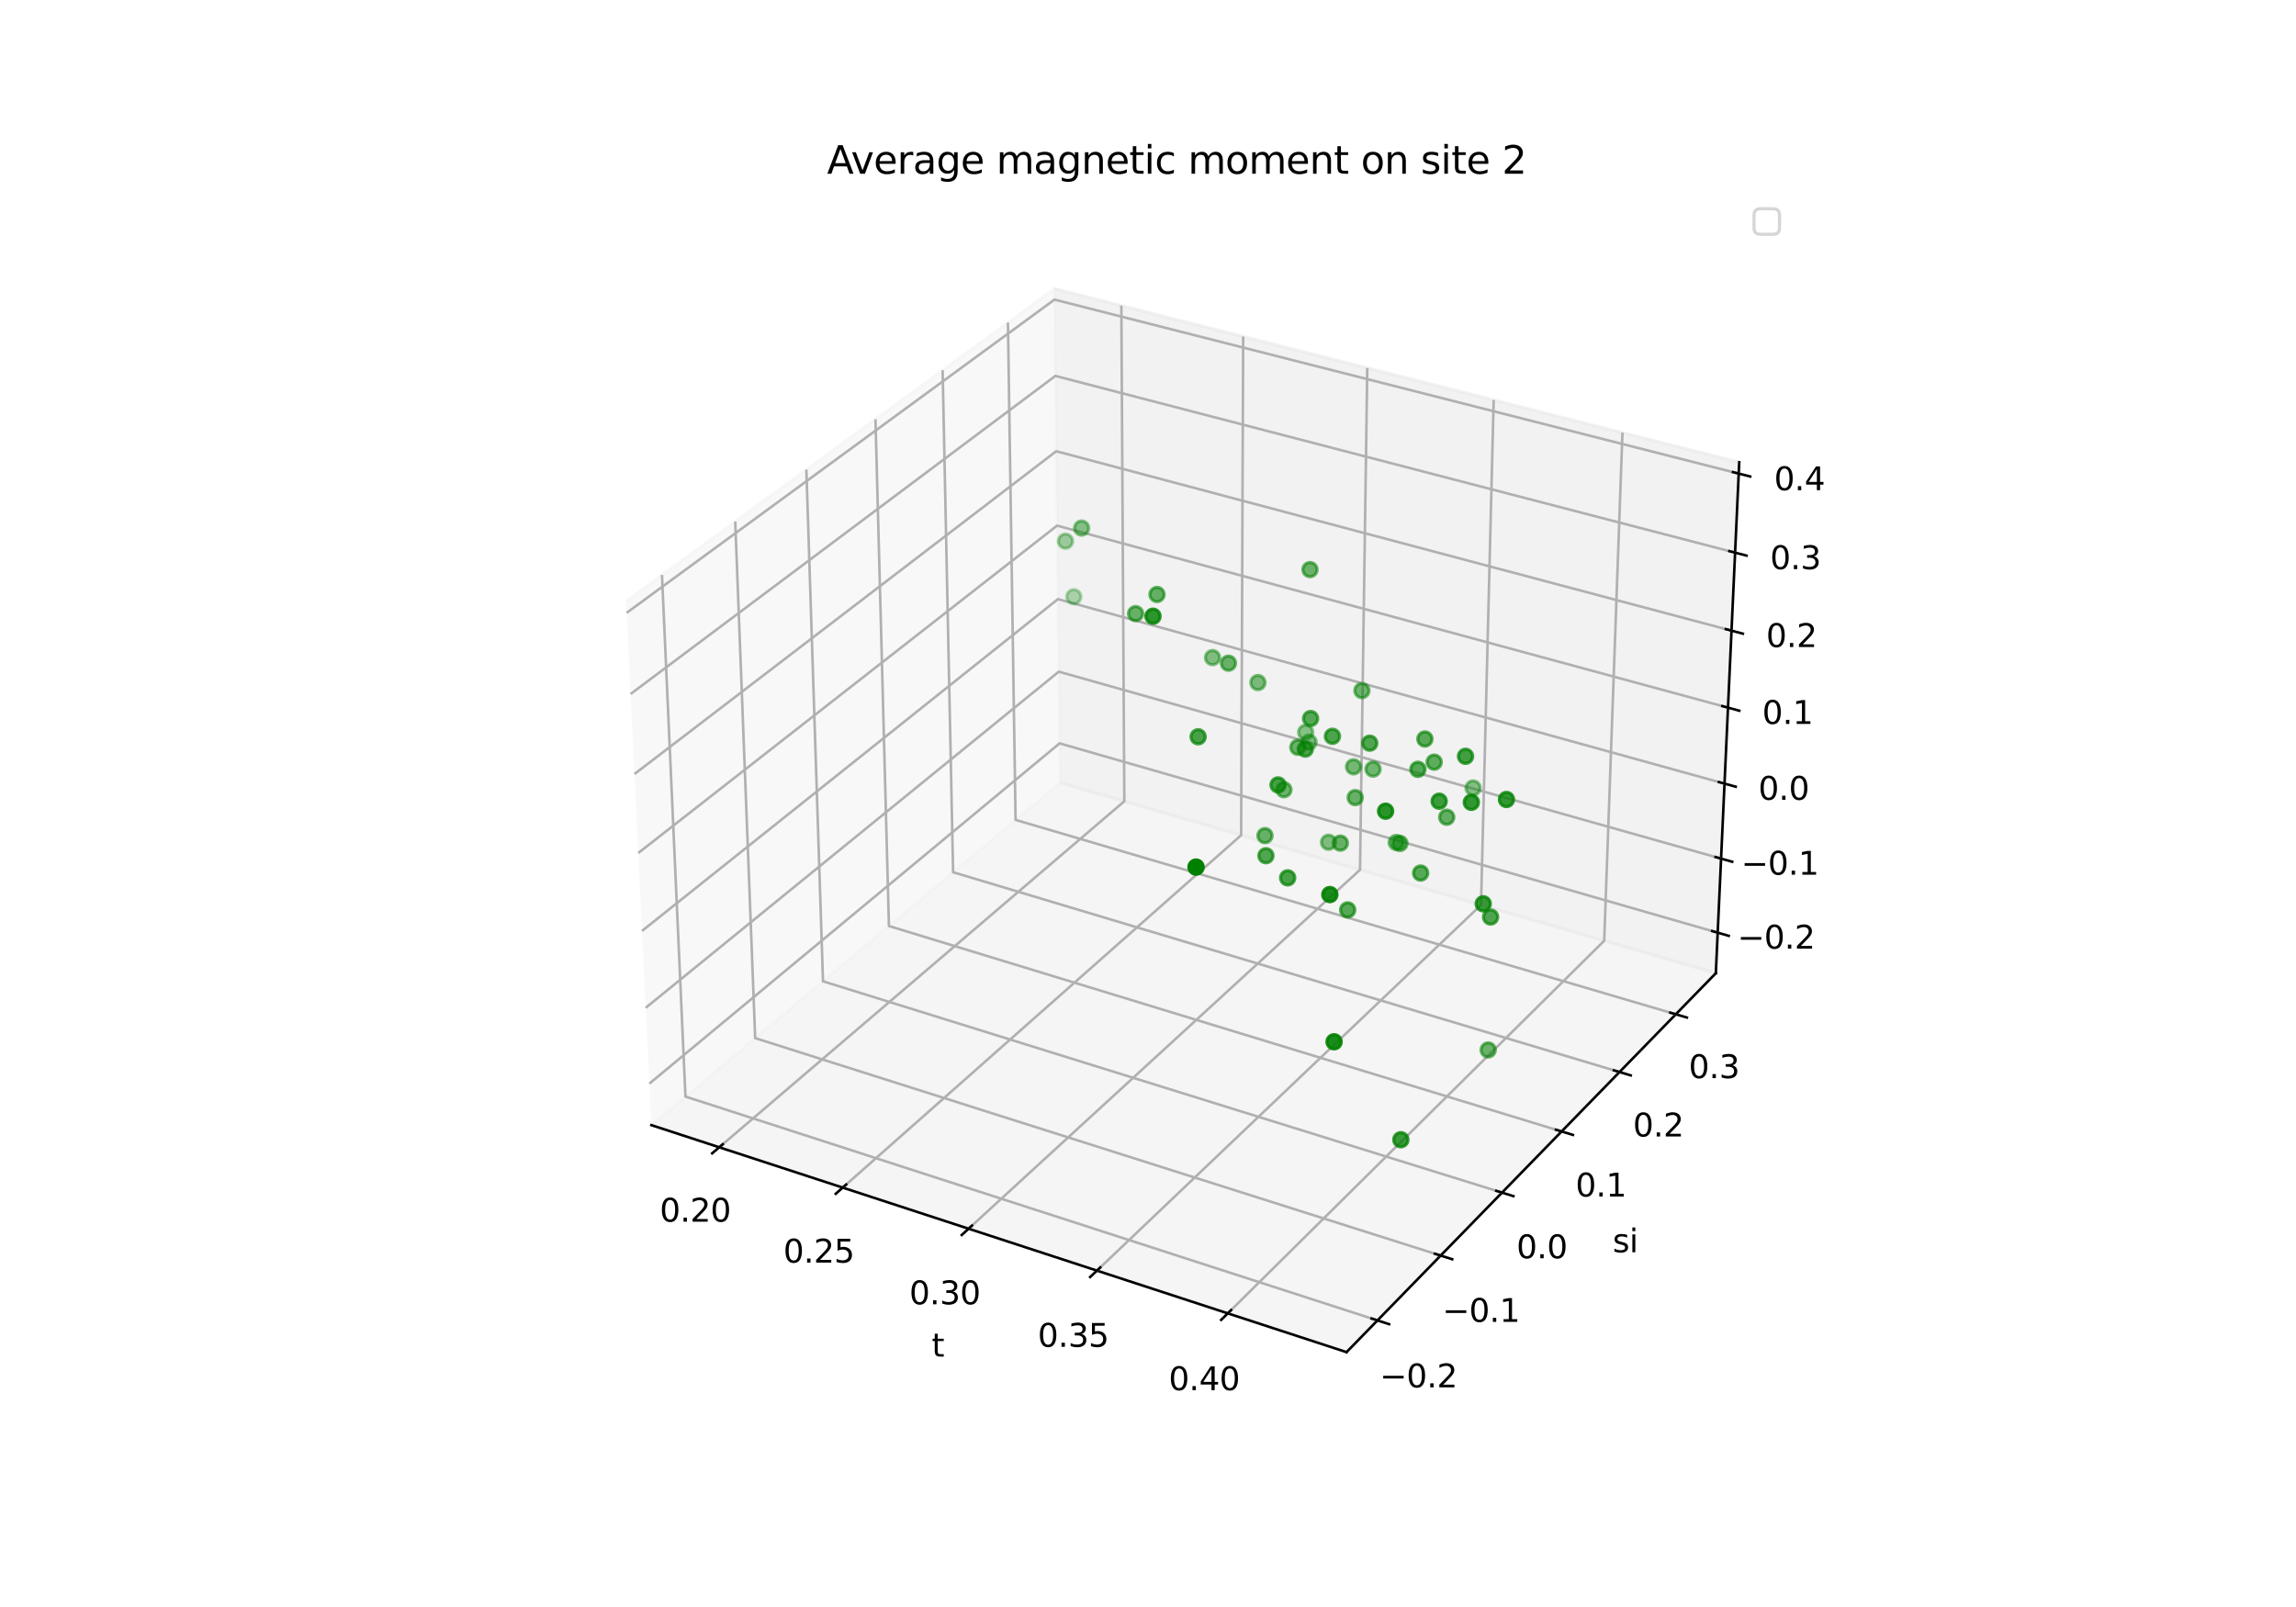 <?xml version="1.0" encoding="utf-8" standalone="no"?>
<!DOCTYPE svg PUBLIC "-//W3C//DTD SVG 1.1//EN"
  "http://www.w3.org/Graphics/SVG/1.1/DTD/svg11.dtd">
<svg xmlns:xlink="http://www.w3.org/1999/xlink" width="720pt" height="504pt" viewBox="0 0 720 504" xmlns="http://www.w3.org/2000/svg" version="1.1">
 <defs>
  <style type="text/css">*{stroke-linejoin: round; stroke-linecap: butt}</style>
 </defs>
 <g id="figure_1">
  <g id="patch_1">
   <path d="M 0 504 
L 720 504 
L 720 0 
L 0 0 
z
" style="fill: #ffffff"/>
  </g>
  <g id="patch_2">
   <path d="M 174.96 448.56 
L 563.04 448.56 
L 563.04 60.48 
L 174.96 60.48 
z
" style="fill: #ffffff"/>
  </g>
  <g id="pane3d_1">
   <g id="patch_3">
    <path d="M 204.263 352.872 
L 332.419 245.448 
L 330.638 90.525 
L 196.348 188.523 
" style="fill: #f2f2f2; opacity: 0.5; stroke: #f2f2f2; stroke-linejoin: miter"/>
   </g>
  </g>
  <g id="pane3d_2">
   <g id="patch_4">
    <path d="M 332.419 245.448 
L 538.065 305.222 
L 545.404 144.961 
L 330.638 90.525 
" style="fill: #e6e6e6; opacity: 0.5; stroke: #e6e6e6; stroke-linejoin: miter"/>
   </g>
  </g>
  <g id="pane3d_3">
   <g id="patch_5">
    <path d="M 204.263 352.872 
L 422.257 424.069 
L 538.065 305.222 
L 332.419 245.448 
" style="fill: #ececec; opacity: 0.5; stroke: #ececec; stroke-linejoin: miter"/>
   </g>
  </g>
  <g id="axis3d_1">
   <g id="line2d_1">
    <path d="M 204.263 352.872 
L 422.257 424.069 
" style="fill: none; stroke: #000000; stroke-width: 0.8; stroke-linecap: square"/>
   </g>
   <g id="text_1">
    <!-- t -->
    <g transform="translate(292.177 425.472) scale(0.1 -0.1)">
     <defs>
      <path id="DejaVuSans-74" d="M 1172 4494 
L 1172 3500 
L 2356 3500 
L 2356 3053 
L 1172 3053 
L 1172 1153 
Q 1172 725 1289 603 
Q 1406 481 1766 481 
L 2356 481 
L 2356 0 
L 1766 0 
Q 1100 0 847 248 
Q 594 497 594 1153 
L 594 3053 
L 172 3053 
L 172 3500 
L 594 3500 
L 594 4494 
L 1172 4494 
z
" transform="scale(0.016)"/>
     </defs>
     <use xlink:href="#DejaVuSans-74"/>
    </g>
   </g>
   <g id="Line3DCollection_1">
    <path d="M 225.539 359.821 
L 352.57 251.305 
L 351.642 95.849 
" style="fill: none; stroke: #b0b0b0; stroke-width: 0.8"/>
    <path d="M 264.263 372.468 
L 389.202 261.953 
L 389.848 105.533 
" style="fill: none; stroke: #b0b0b0; stroke-width: 0.8"/>
    <path d="M 303.736 385.36 
L 426.483 272.789 
L 428.761 115.396 
" style="fill: none; stroke: #b0b0b0; stroke-width: 0.8"/>
    <path d="M 343.979 398.503 
L 464.43 283.819 
L 468.398 125.443 
" style="fill: none; stroke: #b0b0b0; stroke-width: 0.8"/>
    <path d="M 385.014 411.905 
L 503.06 295.047 
L 508.783 135.679 
" style="fill: none; stroke: #b0b0b0; stroke-width: 0.8"/>
   </g>
   <g id="xtick_1">
    <g id="line2d_2">
     <path d="M 226.645 358.876 
L 223.321 361.715 
" style="fill: none; stroke: #000000; stroke-width: 0.8; stroke-linecap: square"/>
    </g>
    <g id="text_2">
     <!-- 0.20 -->
     <g transform="translate(206.891 383.15) scale(0.1 -0.1)">
      <defs>
       <path id="DejaVuSans-30" d="M 2034 4250 
Q 1547 4250 1301 3770 
Q 1056 3291 1056 2328 
Q 1056 1369 1301 889 
Q 1547 409 2034 409 
Q 2525 409 2770 889 
Q 3016 1369 3016 2328 
Q 3016 3291 2770 3770 
Q 2525 4250 2034 4250 
z
M 2034 4750 
Q 2819 4750 3233 4129 
Q 3647 3509 3647 2328 
Q 3647 1150 3233 529 
Q 2819 -91 2034 -91 
Q 1250 -91 836 529 
Q 422 1150 422 2328 
Q 422 3509 836 4129 
Q 1250 4750 2034 4750 
z
" transform="scale(0.016)"/>
       <path id="DejaVuSans-2e" d="M 684 794 
L 1344 794 
L 1344 0 
L 684 0 
L 684 794 
z
" transform="scale(0.016)"/>
       <path id="DejaVuSans-32" d="M 1228 531 
L 3431 531 
L 3431 0 
L 469 0 
L 469 531 
Q 828 903 1448 1529 
Q 2069 2156 2228 2338 
Q 2531 2678 2651 2914 
Q 2772 3150 2772 3378 
Q 2772 3750 2511 3984 
Q 2250 4219 1831 4219 
Q 1534 4219 1204 4116 
Q 875 4013 500 3803 
L 500 4441 
Q 881 4594 1212 4672 
Q 1544 4750 1819 4750 
Q 2544 4750 2975 4387 
Q 3406 4025 3406 3419 
Q 3406 3131 3298 2873 
Q 3191 2616 2906 2266 
Q 2828 2175 2409 1742 
Q 1991 1309 1228 531 
z
" transform="scale(0.016)"/>
      </defs>
      <use xlink:href="#DejaVuSans-30"/>
      <use xlink:href="#DejaVuSans-2e" x="63.623"/>
      <use xlink:href="#DejaVuSans-32" x="95.41"/>
      <use xlink:href="#DejaVuSans-30" x="159.033"/>
     </g>
    </g>
   </g>
   <g id="xtick_2">
    <g id="line2d_3">
     <path d="M 265.352 371.505 
L 262.08 374.399 
" style="fill: none; stroke: #000000; stroke-width: 0.8; stroke-linecap: square"/>
    </g>
    <g id="text_3">
     <!-- 0.25 -->
     <g transform="translate(245.643 395.981) scale(0.1 -0.1)">
      <defs>
       <path id="DejaVuSans-35" d="M 691 4666 
L 3169 4666 
L 3169 4134 
L 1269 4134 
L 1269 2991 
Q 1406 3038 1543 3061 
Q 1681 3084 1819 3084 
Q 2600 3084 3056 2656 
Q 3513 2228 3513 1497 
Q 3513 744 3044 326 
Q 2575 -91 1722 -91 
Q 1428 -91 1123 -41 
Q 819 9 494 109 
L 494 744 
Q 775 591 1075 516 
Q 1375 441 1709 441 
Q 2250 441 2565 725 
Q 2881 1009 2881 1497 
Q 2881 1984 2565 2268 
Q 2250 2553 1709 2553 
Q 1456 2553 1204 2497 
Q 953 2441 691 2322 
L 691 4666 
z
" transform="scale(0.016)"/>
      </defs>
      <use xlink:href="#DejaVuSans-30"/>
      <use xlink:href="#DejaVuSans-2e" x="63.623"/>
      <use xlink:href="#DejaVuSans-32" x="95.41"/>
      <use xlink:href="#DejaVuSans-35" x="159.033"/>
     </g>
    </g>
   </g>
   <g id="xtick_3">
    <g id="line2d_4">
     <path d="M 304.806 384.378 
L 301.59 387.328 
" style="fill: none; stroke: #000000; stroke-width: 0.8; stroke-linecap: square"/>
    </g>
    <g id="text_4">
     <!-- 0.30 -->
     <g transform="translate(285.146 409.06) scale(0.1 -0.1)">
      <defs>
       <path id="DejaVuSans-33" d="M 2597 2516 
Q 3050 2419 3304 2112 
Q 3559 1806 3559 1356 
Q 3559 666 3084 287 
Q 2609 -91 1734 -91 
Q 1441 -91 1130 -33 
Q 819 25 488 141 
L 488 750 
Q 750 597 1062 519 
Q 1375 441 1716 441 
Q 2309 441 2620 675 
Q 2931 909 2931 1356 
Q 2931 1769 2642 2001 
Q 2353 2234 1838 2234 
L 1294 2234 
L 1294 2753 
L 1863 2753 
Q 2328 2753 2575 2939 
Q 2822 3125 2822 3475 
Q 2822 3834 2567 4026 
Q 2313 4219 1838 4219 
Q 1578 4219 1281 4162 
Q 984 4106 628 3988 
L 628 4550 
Q 988 4650 1302 4700 
Q 1616 4750 1894 4750 
Q 2613 4750 3031 4423 
Q 3450 4097 3450 3541 
Q 3450 3153 3228 2886 
Q 3006 2619 2597 2516 
z
" transform="scale(0.016)"/>
      </defs>
      <use xlink:href="#DejaVuSans-30"/>
      <use xlink:href="#DejaVuSans-2e" x="63.623"/>
      <use xlink:href="#DejaVuSans-33" x="95.41"/>
      <use xlink:href="#DejaVuSans-30" x="159.033"/>
     </g>
    </g>
   </g>
   <g id="xtick_4">
    <g id="line2d_5">
     <path d="M 345.03 397.502 
L 341.871 400.51 
" style="fill: none; stroke: #000000; stroke-width: 0.8; stroke-linecap: square"/>
    </g>
    <g id="text_5">
     <!-- 0.35 -->
     <g transform="translate(325.422 422.395) scale(0.1 -0.1)">
      <use xlink:href="#DejaVuSans-30"/>
      <use xlink:href="#DejaVuSans-2e" x="63.623"/>
      <use xlink:href="#DejaVuSans-33" x="95.41"/>
      <use xlink:href="#DejaVuSans-35" x="159.033"/>
     </g>
    </g>
   </g>
   <g id="xtick_5">
    <g id="line2d_6">
     <path d="M 386.046 410.884 
L 382.947 413.952 
" style="fill: none; stroke: #000000; stroke-width: 0.8; stroke-linecap: square"/>
    </g>
    <g id="text_6">
     <!-- 0.40 -->
     <g transform="translate(366.493 435.994) scale(0.1 -0.1)">
      <defs>
       <path id="DejaVuSans-34" d="M 2419 4116 
L 825 1625 
L 2419 1625 
L 2419 4116 
z
M 2253 4666 
L 3047 4666 
L 3047 1625 
L 3713 1625 
L 3713 1100 
L 3047 1100 
L 3047 0 
L 2419 0 
L 2419 1100 
L 313 1100 
L 313 1709 
L 2253 4666 
z
" transform="scale(0.016)"/>
      </defs>
      <use xlink:href="#DejaVuSans-30"/>
      <use xlink:href="#DejaVuSans-2e" x="63.623"/>
      <use xlink:href="#DejaVuSans-34" x="95.41"/>
      <use xlink:href="#DejaVuSans-30" x="159.033"/>
     </g>
    </g>
   </g>
  </g>
  <g id="axis3d_2">
   <g id="line2d_7">
    <path d="M 538.065 305.222 
L 422.257 424.069 
" style="fill: none; stroke: #000000; stroke-width: 0.8; stroke-linecap: square"/>
   </g>
   <g id="text_7">
    <!-- si -->
    <g transform="translate(505.72 392.744) scale(0.1 -0.1)">
     <defs>
      <path id="DejaVuSans-73" d="M 2834 3397 
L 2834 2853 
Q 2591 2978 2328 3040 
Q 2066 3103 1784 3103 
Q 1356 3103 1142 2972 
Q 928 2841 928 2578 
Q 928 2378 1081 2264 
Q 1234 2150 1697 2047 
L 1894 2003 
Q 2506 1872 2764 1633 
Q 3022 1394 3022 966 
Q 3022 478 2636 193 
Q 2250 -91 1575 -91 
Q 1294 -91 989 -36 
Q 684 19 347 128 
L 347 722 
Q 666 556 975 473 
Q 1284 391 1588 391 
Q 1994 391 2212 530 
Q 2431 669 2431 922 
Q 2431 1156 2273 1281 
Q 2116 1406 1581 1522 
L 1381 1569 
Q 847 1681 609 1914 
Q 372 2147 372 2553 
Q 372 3047 722 3315 
Q 1072 3584 1716 3584 
Q 2034 3584 2315 3537 
Q 2597 3491 2834 3397 
z
" transform="scale(0.016)"/>
      <path id="DejaVuSans-69" d="M 603 3500 
L 1178 3500 
L 1178 0 
L 603 0 
L 603 3500 
z
M 603 4863 
L 1178 4863 
L 1178 4134 
L 603 4134 
L 603 4863 
z
" transform="scale(0.016)"/>
     </defs>
     <use xlink:href="#DejaVuSans-73"/>
     <use xlink:href="#DejaVuSans-69" x="52.1"/>
    </g>
   </g>
   <g id="Line3DCollection_2">
    <path d="M 207.586 180.322 
L 214.95 343.914 
L 431.954 414.118 
" style="fill: none; stroke: #b0b0b0; stroke-width: 0.8"/>
    <path d="M 230.557 163.559 
L 236.817 325.584 
L 451.772 393.78 
" style="fill: none; stroke: #b0b0b0; stroke-width: 0.8"/>
    <path d="M 252.864 147.28 
L 258.079 307.762 
L 471.013 374.034 
" style="fill: none; stroke: #b0b0b0; stroke-width: 0.8"/>
    <path d="M 274.535 131.466 
L 278.76 290.427 
L 489.701 354.855 
" style="fill: none; stroke: #b0b0b0; stroke-width: 0.8"/>
    <path d="M 295.596 116.096 
L 298.884 273.558 
L 507.86 336.22 
" style="fill: none; stroke: #b0b0b0; stroke-width: 0.8"/>
    <path d="M 316.074 101.153 
L 318.473 257.139 
L 525.512 318.104 
" style="fill: none; stroke: #b0b0b0; stroke-width: 0.8"/>
   </g>
   <g id="xtick_6">
    <g id="line2d_8">
     <path d="M 430.125 413.526 
L 435.616 415.302 
" style="fill: none; stroke: #000000; stroke-width: 0.8; stroke-linecap: square"/>
    </g>
    <g id="text_8">
     <!-- −0.2 -->
     <g transform="translate(432.675 435.119) scale(0.1 -0.1)">
      <defs>
       <path id="DejaVuSans-2212" d="M 678 2272 
L 4684 2272 
L 4684 1741 
L 678 1741 
L 678 2272 
z
" transform="scale(0.016)"/>
      </defs>
      <use xlink:href="#DejaVuSans-2212"/>
      <use xlink:href="#DejaVuSans-30" x="83.789"/>
      <use xlink:href="#DejaVuSans-2e" x="147.412"/>
      <use xlink:href="#DejaVuSans-32" x="179.199"/>
     </g>
    </g>
   </g>
   <g id="xtick_7">
    <g id="line2d_9">
     <path d="M 449.962 393.205 
L 455.396 394.93 
" style="fill: none; stroke: #000000; stroke-width: 0.8; stroke-linecap: square"/>
    </g>
    <g id="text_9">
     <!-- −0.1 -->
     <g transform="translate(452.311 414.575) scale(0.1 -0.1)">
      <defs>
       <path id="DejaVuSans-31" d="M 794 531 
L 1825 531 
L 1825 4091 
L 703 3866 
L 703 4441 
L 1819 4666 
L 2450 4666 
L 2450 531 
L 3481 531 
L 3481 0 
L 794 0 
L 794 531 
z
" transform="scale(0.016)"/>
      </defs>
      <use xlink:href="#DejaVuSans-2212"/>
      <use xlink:href="#DejaVuSans-30" x="83.789"/>
      <use xlink:href="#DejaVuSans-2e" x="147.412"/>
      <use xlink:href="#DejaVuSans-31" x="179.199"/>
     </g>
    </g>
   </g>
   <g id="xtick_8">
    <g id="line2d_10">
     <path d="M 469.221 373.476 
L 474.6 375.151 
" style="fill: none; stroke: #000000; stroke-width: 0.8; stroke-linecap: square"/>
    </g>
    <g id="text_10">
     <!-- 0.0 -->
     <g transform="translate(475.564 394.629) scale(0.1 -0.1)">
      <use xlink:href="#DejaVuSans-30"/>
      <use xlink:href="#DejaVuSans-2e" x="63.623"/>
      <use xlink:href="#DejaVuSans-30" x="95.41"/>
     </g>
    </g>
   </g>
   <g id="xtick_9">
    <g id="line2d_11">
     <path d="M 487.927 354.314 
L 493.252 355.94 
" style="fill: none; stroke: #000000; stroke-width: 0.8; stroke-linecap: square"/>
    </g>
    <g id="text_11">
     <!-- 0.1 -->
     <g transform="translate(494.08 375.256) scale(0.1 -0.1)">
      <use xlink:href="#DejaVuSans-30"/>
      <use xlink:href="#DejaVuSans-2e" x="63.623"/>
      <use xlink:href="#DejaVuSans-31" x="95.41"/>
     </g>
    </g>
   </g>
   <g id="xtick_10">
    <g id="line2d_12">
     <path d="M 506.104 335.693 
L 511.376 337.274 
" style="fill: none; stroke: #000000; stroke-width: 0.8; stroke-linecap: square"/>
    </g>
    <g id="text_12">
     <!-- 0.2 -->
     <g transform="translate(512.072 356.432) scale(0.1 -0.1)">
      <use xlink:href="#DejaVuSans-30"/>
      <use xlink:href="#DejaVuSans-2e" x="63.623"/>
      <use xlink:href="#DejaVuSans-32" x="95.41"/>
     </g>
    </g>
   </g>
   <g id="xtick_11">
    <g id="line2d_13">
     <path d="M 523.774 317.592 
L 528.993 319.129 
" style="fill: none; stroke: #000000; stroke-width: 0.8; stroke-linecap: square"/>
    </g>
    <g id="text_13">
     <!-- 0.3 -->
     <g transform="translate(529.561 338.133) scale(0.1 -0.1)">
      <use xlink:href="#DejaVuSans-30"/>
      <use xlink:href="#DejaVuSans-2e" x="63.623"/>
      <use xlink:href="#DejaVuSans-33" x="95.41"/>
     </g>
    </g>
   </g>
  </g>
  <g id="axis3d_3">
   <g id="line2d_14">
    <path d="M 538.065 305.222 
L 545.404 144.961 
" style="fill: none; stroke: #000000; stroke-width: 0.8; stroke-linecap: square"/>
   </g>
   <g id="Line3DCollection_3">
    <path d="M 538.647 292.508 
L 332.278 233.134 
L 203.636 339.854 
" style="fill: none; stroke: #b0b0b0; stroke-width: 0.8"/>
    <path d="M 539.711 269.287 
L 332.019 210.654 
L 202.49 316.069 
" style="fill: none; stroke: #b0b0b0; stroke-width: 0.8"/>
    <path d="M 540.788 245.765 
L 331.758 187.895 
L 201.33 291.963 
" style="fill: none; stroke: #b0b0b0; stroke-width: 0.8"/>
    <path d="M 541.879 221.934 
L 331.493 164.852 
L 200.153 267.528 
" style="fill: none; stroke: #b0b0b0; stroke-width: 0.8"/>
    <path d="M 542.985 197.788 
L 331.224 141.52 
L 198.96 242.759 
" style="fill: none; stroke: #b0b0b0; stroke-width: 0.8"/>
    <path d="M 544.105 173.322 
L 330.953 117.894 
L 197.751 217.648 
" style="fill: none; stroke: #b0b0b0; stroke-width: 0.8"/>
    <path d="M 545.241 148.529 
L 330.677 93.966 
L 196.525 192.188 
" style="fill: none; stroke: #b0b0b0; stroke-width: 0.8"/>
   </g>
   <g id="xtick_12">
    <g id="line2d_15">
     <path d="M 536.915 292.009 
L 542.116 293.506 
" style="fill: none; stroke: #000000; stroke-width: 0.8; stroke-linecap: square"/>
    </g>
    <g id="text_14">
     <!-- −0.2 -->
     <g transform="translate(544.835 297.516) scale(0.1 -0.1)">
      <use xlink:href="#DejaVuSans-2212"/>
      <use xlink:href="#DejaVuSans-30" x="83.789"/>
      <use xlink:href="#DejaVuSans-2e" x="147.412"/>
      <use xlink:href="#DejaVuSans-32" x="179.199"/>
     </g>
    </g>
   </g>
   <g id="xtick_13">
    <g id="line2d_16">
     <path d="M 537.967 268.795 
L 543.203 270.273 
" style="fill: none; stroke: #000000; stroke-width: 0.8; stroke-linecap: square"/>
    </g>
    <g id="text_15">
     <!-- −0.1 -->
     <g transform="translate(546.015 274.327) scale(0.1 -0.1)">
      <use xlink:href="#DejaVuSans-2212"/>
      <use xlink:href="#DejaVuSans-30" x="83.789"/>
      <use xlink:href="#DejaVuSans-2e" x="147.412"/>
      <use xlink:href="#DejaVuSans-31" x="179.199"/>
     </g>
    </g>
   </g>
   <g id="xtick_14">
    <g id="line2d_17">
     <path d="M 539.032 245.279 
L 544.304 246.738 
" style="fill: none; stroke: #000000; stroke-width: 0.8; stroke-linecap: square"/>
    </g>
    <g id="text_16">
     <!-- 0.0 -->
     <g transform="translate(551.399 250.837) scale(0.1 -0.1)">
      <use xlink:href="#DejaVuSans-30"/>
      <use xlink:href="#DejaVuSans-2e" x="63.623"/>
      <use xlink:href="#DejaVuSans-30" x="95.41"/>
     </g>
    </g>
   </g>
   <g id="xtick_15">
    <g id="line2d_18">
     <path d="M 540.112 221.454 
L 545.419 222.894 
" style="fill: none; stroke: #000000; stroke-width: 0.8; stroke-linecap: square"/>
    </g>
    <g id="text_17">
     <!-- 0.1 -->
     <g transform="translate(552.61 227.039) scale(0.1 -0.1)">
      <use xlink:href="#DejaVuSans-30"/>
      <use xlink:href="#DejaVuSans-2e" x="63.623"/>
      <use xlink:href="#DejaVuSans-31" x="95.41"/>
     </g>
    </g>
   </g>
   <g id="xtick_16">
    <g id="line2d_19">
     <path d="M 541.205 197.315 
L 546.549 198.735 
" style="fill: none; stroke: #000000; stroke-width: 0.8; stroke-linecap: square"/>
    </g>
    <g id="text_18">
     <!-- 0.2 -->
     <g transform="translate(553.836 202.929) scale(0.1 -0.1)">
      <use xlink:href="#DejaVuSans-30"/>
      <use xlink:href="#DejaVuSans-2e" x="63.623"/>
      <use xlink:href="#DejaVuSans-32" x="95.41"/>
     </g>
    </g>
   </g>
   <g id="xtick_17">
    <g id="line2d_20">
     <path d="M 542.313 172.856 
L 547.694 174.256 
" style="fill: none; stroke: #000000; stroke-width: 0.8; stroke-linecap: square"/>
    </g>
    <g id="text_19">
     <!-- 0.3 -->
     <g transform="translate(555.079 178.499) scale(0.1 -0.1)">
      <use xlink:href="#DejaVuSans-30"/>
      <use xlink:href="#DejaVuSans-2e" x="63.623"/>
      <use xlink:href="#DejaVuSans-33" x="95.41"/>
     </g>
    </g>
   </g>
   <g id="xtick_18">
    <g id="line2d_21">
     <path d="M 543.436 148.07 
L 548.854 149.448 
" style="fill: none; stroke: #000000; stroke-width: 0.8; stroke-linecap: square"/>
    </g>
    <g id="text_20">
     <!-- 0.4 -->
     <g transform="translate(556.338 153.743) scale(0.1 -0.1)">
      <use xlink:href="#DejaVuSans-30"/>
      <use xlink:href="#DejaVuSans-2e" x="63.623"/>
      <use xlink:href="#DejaVuSans-34" x="95.41"/>
     </g>
    </g>
   </g>
  </g>
  <g id="axes_1">
   <g id="Path3DCollection_1">
    <defs>
     <path id="C0_0_7f9f13a88e" d="M 0 2.236 
C 0.593 2.236 1.162 2 1.581 1.581 
C 2 1.162 2.236 0.593 2.236 -0 
C 2.236 -0.593 2 -1.162 1.581 -1.581 
C 1.162 -2 0.593 -2.236 0 -2.236 
C -0.593 -2.236 -1.162 -2 -1.581 -1.581 
C -2 -1.162 -2.236 -0.593 -2.236 0 
C -2.236 0.593 -2 1.162 -1.581 1.581 
C -1.162 2 -0.593 2.236 0 2.236 
z
"/>
    </defs>
    <g clip-path="url(#pf2fc504be1)">
     <use xlink:href="#C0_0_7f9f13a88e" x="336.748" y="187.149" style="fill: #008000; fill-opacity: 0.3; stroke: #008000; stroke-opacity: 0.3"/>
    </g>
    <g clip-path="url(#pf2fc504be1)">
     <use xlink:href="#C0_0_7f9f13a88e" x="334.124" y="169.724" style="fill: #008000; fill-opacity: 0.356; stroke: #008000; stroke-opacity: 0.356"/>
    </g>
    <g clip-path="url(#pf2fc504be1)">
     <use xlink:href="#C0_0_7f9f13a88e" x="409.433" y="229.651" style="fill: #008000; fill-opacity: 0.445; stroke: #008000; stroke-opacity: 0.445"/>
    </g>
    <g clip-path="url(#pf2fc504be1)">
     <use xlink:href="#C0_0_7f9f13a88e" x="339.18" y="165.624" style="fill: #008000; fill-opacity: 0.454; stroke: #008000; stroke-opacity: 0.454"/>
    </g>
    <g clip-path="url(#pf2fc504be1)">
     <use xlink:href="#C0_0_7f9f13a88e" x="461.945" y="247.126" style="fill: #008000; fill-opacity: 0.456; stroke: #008000; stroke-opacity: 0.456"/>
    </g>
    <g clip-path="url(#pf2fc504be1)">
     <use xlink:href="#C0_0_7f9f13a88e" x="380.238" y="206.239" style="fill: #008000; fill-opacity: 0.471; stroke: #008000; stroke-opacity: 0.471"/>
    </g>
    <g clip-path="url(#pf2fc504be1)">
     <use xlink:href="#C0_0_7f9f13a88e" x="416.614" y="264.153" style="fill: #008000; fill-opacity: 0.48; stroke: #008000; stroke-opacity: 0.48"/>
    </g>
    <g clip-path="url(#pf2fc504be1)">
     <use xlink:href="#C0_0_7f9f13a88e" x="410.501" y="232.755" style="fill: #008000; fill-opacity: 0.487; stroke: #008000; stroke-opacity: 0.487"/>
    </g>
    <g clip-path="url(#pf2fc504be1)">
     <use xlink:href="#C0_0_7f9f13a88e" x="394.474" y="214.069" style="fill: #008000; fill-opacity: 0.493; stroke: #008000; stroke-opacity: 0.493"/>
    </g>
    <g clip-path="url(#pf2fc504be1)">
     <use xlink:href="#C0_0_7f9f13a88e" x="424.465" y="240.495" style="fill: #008000; fill-opacity: 0.519; stroke: #008000; stroke-opacity: 0.519"/>
    </g>
    <g clip-path="url(#pf2fc504be1)">
     <use xlink:href="#C0_0_7f9f13a88e" x="437.846" y="264.225" style="fill: #008000; fill-opacity: 0.52; stroke: #008000; stroke-opacity: 0.52"/>
    </g>
    <g clip-path="url(#pf2fc504be1)">
     <use xlink:href="#C0_0_7f9f13a88e" x="430.571" y="241.215" style="fill: #008000; fill-opacity: 0.538; stroke: #008000; stroke-opacity: 0.538"/>
    </g>
    <g clip-path="url(#pf2fc504be1)">
     <use xlink:href="#C0_0_7f9f13a88e" x="427.082" y="216.587" style="fill: #008000; fill-opacity: 0.546; stroke: #008000; stroke-opacity: 0.546"/>
    </g>
    <g clip-path="url(#pf2fc504be1)">
     <use xlink:href="#C0_0_7f9f13a88e" x="402.624" y="247.67" style="fill: #008000; fill-opacity: 0.554; stroke: #008000; stroke-opacity: 0.554"/>
    </g>
    <g clip-path="url(#pf2fc504be1)">
     <use xlink:href="#C0_0_7f9f13a88e" x="410.798" y="178.637" style="fill: #008000; fill-opacity: 0.559; stroke: #008000; stroke-opacity: 0.559"/>
    </g>
    <g clip-path="url(#pf2fc504be1)">
     <use xlink:href="#C0_0_7f9f13a88e" x="406.985" y="234.377" style="fill: #008000; fill-opacity: 0.56; stroke: #008000; stroke-opacity: 0.56"/>
    </g>
    <g clip-path="url(#pf2fc504be1)">
     <use xlink:href="#C0_0_7f9f13a88e" x="385.228" y="207.994" style="fill: #008000; fill-opacity: 0.564; stroke: #008000; stroke-opacity: 0.564"/>
    </g>
    <g clip-path="url(#pf2fc504be1)">
     <use xlink:href="#C0_0_7f9f13a88e" x="424.973" y="250.153" style="fill: #008000; fill-opacity: 0.567; stroke: #008000; stroke-opacity: 0.567"/>
    </g>
    <g clip-path="url(#pf2fc504be1)">
     <use xlink:href="#C0_0_7f9f13a88e" x="466.68" y="329.288" style="fill: #008000; fill-opacity: 0.568; stroke: #008000; stroke-opacity: 0.568"/>
    </g>
    <g clip-path="url(#pf2fc504be1)">
     <use xlink:href="#C0_0_7f9f13a88e" x="356.118" y="192.443" style="fill: #008000; fill-opacity: 0.568; stroke: #008000; stroke-opacity: 0.568"/>
    </g>
    <g clip-path="url(#pf2fc504be1)">
     <use xlink:href="#C0_0_7f9f13a88e" x="396.684" y="262.076" style="fill: #008000; fill-opacity: 0.573; stroke: #008000; stroke-opacity: 0.573"/>
    </g>
    <g clip-path="url(#pf2fc504be1)">
     <use xlink:href="#C0_0_7f9f13a88e" x="420.314" y="264.429" style="fill: #008000; fill-opacity: 0.575; stroke: #008000; stroke-opacity: 0.575"/>
    </g>
    <g clip-path="url(#pf2fc504be1)">
     <use xlink:href="#C0_0_7f9f13a88e" x="362.828" y="186.444" style="fill: #008000; fill-opacity: 0.586; stroke: #008000; stroke-opacity: 0.586"/>
    </g>
    <g clip-path="url(#pf2fc504be1)">
     <use xlink:href="#C0_0_7f9f13a88e" x="453.675" y="256.305" style="fill: #008000; fill-opacity: 0.59; stroke: #008000; stroke-opacity: 0.59"/>
    </g>
    <g clip-path="url(#pf2fc504be1)">
     <use xlink:href="#C0_0_7f9f13a88e" x="438.999" y="264.515" style="fill: #008000; fill-opacity: 0.6; stroke: #008000; stroke-opacity: 0.6"/>
    </g>
    <g clip-path="url(#pf2fc504be1)">
     <use xlink:href="#C0_0_7f9f13a88e" x="449.737" y="239.033" style="fill: #008000; fill-opacity: 0.617; stroke: #008000; stroke-opacity: 0.617"/>
    </g>
    <g clip-path="url(#pf2fc504be1)">
     <use xlink:href="#C0_0_7f9f13a88e" x="446.833" y="231.768" style="fill: #008000; fill-opacity: 0.629; stroke: #008000; stroke-opacity: 0.629"/>
    </g>
    <g clip-path="url(#pf2fc504be1)">
     <use xlink:href="#C0_0_7f9f13a88e" x="445.493" y="273.811" style="fill: #008000; fill-opacity: 0.64; stroke: #008000; stroke-opacity: 0.64"/>
    </g>
    <g clip-path="url(#pf2fc504be1)">
     <use xlink:href="#C0_0_7f9f13a88e" x="444.64" y="241.28" style="fill: #008000; fill-opacity: 0.646; stroke: #008000; stroke-opacity: 0.646"/>
    </g>
    <g clip-path="url(#pf2fc504be1)">
     <use xlink:href="#C0_0_7f9f13a88e" x="410.987" y="225.346" style="fill: #008000; fill-opacity: 0.646; stroke: #008000; stroke-opacity: 0.646"/>
    </g>
    <g clip-path="url(#pf2fc504be1)">
     <use xlink:href="#C0_0_7f9f13a88e" x="422.616" y="285.372" style="fill: #008000; fill-opacity: 0.648; stroke: #008000; stroke-opacity: 0.648"/>
    </g>
    <g clip-path="url(#pf2fc504be1)">
     <use xlink:href="#C0_0_7f9f13a88e" x="429.527" y="233.078" style="fill: #008000; fill-opacity: 0.669; stroke: #008000; stroke-opacity: 0.669"/>
    </g>
    <g clip-path="url(#pf2fc504be1)">
     <use xlink:href="#C0_0_7f9f13a88e" x="396.98" y="268.373" style="fill: #008000; fill-opacity: 0.674; stroke: #008000; stroke-opacity: 0.674"/>
    </g>
    <g clip-path="url(#pf2fc504be1)">
     <use xlink:href="#C0_0_7f9f13a88e" x="467.437" y="287.604" style="fill: #008000; fill-opacity: 0.676; stroke: #008000; stroke-opacity: 0.676"/>
    </g>
    <g clip-path="url(#pf2fc504be1)">
     <use xlink:href="#C0_0_7f9f13a88e" x="409.334" y="234.941" style="fill: #008000; fill-opacity: 0.681; stroke: #008000; stroke-opacity: 0.681"/>
    </g>
    <g clip-path="url(#pf2fc504be1)">
     <use xlink:href="#C0_0_7f9f13a88e" x="417.833" y="230.924" style="fill: #008000; fill-opacity: 0.683; stroke: #008000; stroke-opacity: 0.683"/>
    </g>
    <g clip-path="url(#pf2fc504be1)">
     <use xlink:href="#C0_0_7f9f13a88e" x="375.725" y="231.076" style="fill: #008000; fill-opacity: 0.7; stroke: #008000; stroke-opacity: 0.7"/>
    </g>
    <g clip-path="url(#pf2fc504be1)">
     <use xlink:href="#C0_0_7f9f13a88e" x="403.796" y="275.315" style="fill: #008000; fill-opacity: 0.71; stroke: #008000; stroke-opacity: 0.71"/>
    </g>
    <g clip-path="url(#pf2fc504be1)">
     <use xlink:href="#C0_0_7f9f13a88e" x="400.78" y="246.175" style="fill: #008000; fill-opacity: 0.714; stroke: #008000; stroke-opacity: 0.714"/>
    </g>
    <g clip-path="url(#pf2fc504be1)">
     <use xlink:href="#C0_0_7f9f13a88e" x="459.573" y="237.194" style="fill: #008000; fill-opacity: 0.732; stroke: #008000; stroke-opacity: 0.732"/>
    </g>
    <g clip-path="url(#pf2fc504be1)">
     <use xlink:href="#C0_0_7f9f13a88e" x="451.308" y="251.281" style="fill: #008000; fill-opacity: 0.751; stroke: #008000; stroke-opacity: 0.751"/>
    </g>
    <g clip-path="url(#pf2fc504be1)">
     <use xlink:href="#C0_0_7f9f13a88e" x="439.295" y="357.445" style="fill: #008000; fill-opacity: 0.769; stroke: #008000; stroke-opacity: 0.769"/>
    </g>
    <g clip-path="url(#pf2fc504be1)">
     <use xlink:href="#C0_0_7f9f13a88e" x="465.123" y="283.454" style="fill: #008000; fill-opacity: 0.777; stroke: #008000; stroke-opacity: 0.777"/>
    </g>
    <g clip-path="url(#pf2fc504be1)">
     <use xlink:href="#C0_0_7f9f13a88e" x="472.41" y="250.742" style="fill: #008000; fill-opacity: 0.787; stroke: #008000; stroke-opacity: 0.787"/>
    </g>
    <g clip-path="url(#pf2fc504be1)">
     <use xlink:href="#C0_0_7f9f13a88e" x="461.394" y="251.627" style="fill: #008000; fill-opacity: 0.795; stroke: #008000; stroke-opacity: 0.795"/>
    </g>
    <g clip-path="url(#pf2fc504be1)">
     <use xlink:href="#C0_0_7f9f13a88e" x="361.571" y="193.265" style="fill: #008000; fill-opacity: 0.816; stroke: #008000; stroke-opacity: 0.816"/>
    </g>
    <g clip-path="url(#pf2fc504be1)">
     <use xlink:href="#C0_0_7f9f13a88e" x="434.507" y="254.41" style="fill: #008000; fill-opacity: 0.827; stroke: #008000; stroke-opacity: 0.827"/>
    </g>
    <g clip-path="url(#pf2fc504be1)">
     <use xlink:href="#C0_0_7f9f13a88e" x="417.026" y="280.56" style="fill: #008000; fill-opacity: 0.887; stroke: #008000; stroke-opacity: 0.887"/>
    </g>
    <g clip-path="url(#pf2fc504be1)">
     <use xlink:href="#C0_0_7f9f13a88e" x="418.353" y="326.731" style="fill: #008000; fill-opacity: 0.893; stroke: #008000; stroke-opacity: 0.893"/>
    </g>
    <g clip-path="url(#pf2fc504be1)">
     <use xlink:href="#C0_0_7f9f13a88e" x="375.065" y="271.946" style="fill: #008000; stroke: #008000"/>
    </g>
   </g>
   <g id="text_21">
    <!-- Average magnetic moment on site 2 -->
    <g transform="translate(259.349 54.48) scale(0.12 -0.12)">
     <defs>
      <path id="DejaVuSans-41" d="M 2188 4044 
L 1331 1722 
L 3047 1722 
L 2188 4044 
z
M 1831 4666 
L 2547 4666 
L 4325 0 
L 3669 0 
L 3244 1197 
L 1141 1197 
L 716 0 
L 50 0 
L 1831 4666 
z
" transform="scale(0.016)"/>
      <path id="DejaVuSans-76" d="M 191 3500 
L 800 3500 
L 1894 563 
L 2988 3500 
L 3597 3500 
L 2284 0 
L 1503 0 
L 191 3500 
z
" transform="scale(0.016)"/>
      <path id="DejaVuSans-65" d="M 3597 1894 
L 3597 1613 
L 953 1613 
Q 991 1019 1311 708 
Q 1631 397 2203 397 
Q 2534 397 2845 478 
Q 3156 559 3463 722 
L 3463 178 
Q 3153 47 2828 -22 
Q 2503 -91 2169 -91 
Q 1331 -91 842 396 
Q 353 884 353 1716 
Q 353 2575 817 3079 
Q 1281 3584 2069 3584 
Q 2775 3584 3186 3129 
Q 3597 2675 3597 1894 
z
M 3022 2063 
Q 3016 2534 2758 2815 
Q 2500 3097 2075 3097 
Q 1594 3097 1305 2825 
Q 1016 2553 972 2059 
L 3022 2063 
z
" transform="scale(0.016)"/>
      <path id="DejaVuSans-72" d="M 2631 2963 
Q 2534 3019 2420 3045 
Q 2306 3072 2169 3072 
Q 1681 3072 1420 2755 
Q 1159 2438 1159 1844 
L 1159 0 
L 581 0 
L 581 3500 
L 1159 3500 
L 1159 2956 
Q 1341 3275 1631 3429 
Q 1922 3584 2338 3584 
Q 2397 3584 2469 3576 
Q 2541 3569 2628 3553 
L 2631 2963 
z
" transform="scale(0.016)"/>
      <path id="DejaVuSans-61" d="M 2194 1759 
Q 1497 1759 1228 1600 
Q 959 1441 959 1056 
Q 959 750 1161 570 
Q 1363 391 1709 391 
Q 2188 391 2477 730 
Q 2766 1069 2766 1631 
L 2766 1759 
L 2194 1759 
z
M 3341 1997 
L 3341 0 
L 2766 0 
L 2766 531 
Q 2569 213 2275 61 
Q 1981 -91 1556 -91 
Q 1019 -91 701 211 
Q 384 513 384 1019 
Q 384 1609 779 1909 
Q 1175 2209 1959 2209 
L 2766 2209 
L 2766 2266 
Q 2766 2663 2505 2880 
Q 2244 3097 1772 3097 
Q 1472 3097 1187 3025 
Q 903 2953 641 2809 
L 641 3341 
Q 956 3463 1253 3523 
Q 1550 3584 1831 3584 
Q 2591 3584 2966 3190 
Q 3341 2797 3341 1997 
z
" transform="scale(0.016)"/>
      <path id="DejaVuSans-67" d="M 2906 1791 
Q 2906 2416 2648 2759 
Q 2391 3103 1925 3103 
Q 1463 3103 1205 2759 
Q 947 2416 947 1791 
Q 947 1169 1205 825 
Q 1463 481 1925 481 
Q 2391 481 2648 825 
Q 2906 1169 2906 1791 
z
M 3481 434 
Q 3481 -459 3084 -895 
Q 2688 -1331 1869 -1331 
Q 1566 -1331 1297 -1286 
Q 1028 -1241 775 -1147 
L 775 -588 
Q 1028 -725 1275 -790 
Q 1522 -856 1778 -856 
Q 2344 -856 2625 -561 
Q 2906 -266 2906 331 
L 2906 616 
Q 2728 306 2450 153 
Q 2172 0 1784 0 
Q 1141 0 747 490 
Q 353 981 353 1791 
Q 353 2603 747 3093 
Q 1141 3584 1784 3584 
Q 2172 3584 2450 3431 
Q 2728 3278 2906 2969 
L 2906 3500 
L 3481 3500 
L 3481 434 
z
" transform="scale(0.016)"/>
      <path id="DejaVuSans-20" transform="scale(0.016)"/>
      <path id="DejaVuSans-6d" d="M 3328 2828 
Q 3544 3216 3844 3400 
Q 4144 3584 4550 3584 
Q 5097 3584 5394 3201 
Q 5691 2819 5691 2113 
L 5691 0 
L 5113 0 
L 5113 2094 
Q 5113 2597 4934 2840 
Q 4756 3084 4391 3084 
Q 3944 3084 3684 2787 
Q 3425 2491 3425 1978 
L 3425 0 
L 2847 0 
L 2847 2094 
Q 2847 2600 2669 2842 
Q 2491 3084 2119 3084 
Q 1678 3084 1418 2786 
Q 1159 2488 1159 1978 
L 1159 0 
L 581 0 
L 581 3500 
L 1159 3500 
L 1159 2956 
Q 1356 3278 1631 3431 
Q 1906 3584 2284 3584 
Q 2666 3584 2933 3390 
Q 3200 3197 3328 2828 
z
" transform="scale(0.016)"/>
      <path id="DejaVuSans-6e" d="M 3513 2113 
L 3513 0 
L 2938 0 
L 2938 2094 
Q 2938 2591 2744 2837 
Q 2550 3084 2163 3084 
Q 1697 3084 1428 2787 
Q 1159 2491 1159 1978 
L 1159 0 
L 581 0 
L 581 3500 
L 1159 3500 
L 1159 2956 
Q 1366 3272 1645 3428 
Q 1925 3584 2291 3584 
Q 2894 3584 3203 3211 
Q 3513 2838 3513 2113 
z
" transform="scale(0.016)"/>
      <path id="DejaVuSans-63" d="M 3122 3366 
L 3122 2828 
Q 2878 2963 2633 3030 
Q 2388 3097 2138 3097 
Q 1578 3097 1268 2742 
Q 959 2388 959 1747 
Q 959 1106 1268 751 
Q 1578 397 2138 397 
Q 2388 397 2633 464 
Q 2878 531 3122 666 
L 3122 134 
Q 2881 22 2623 -34 
Q 2366 -91 2075 -91 
Q 1284 -91 818 406 
Q 353 903 353 1747 
Q 353 2603 823 3093 
Q 1294 3584 2113 3584 
Q 2378 3584 2631 3529 
Q 2884 3475 3122 3366 
z
" transform="scale(0.016)"/>
      <path id="DejaVuSans-6f" d="M 1959 3097 
Q 1497 3097 1228 2736 
Q 959 2375 959 1747 
Q 959 1119 1226 758 
Q 1494 397 1959 397 
Q 2419 397 2687 759 
Q 2956 1122 2956 1747 
Q 2956 2369 2687 2733 
Q 2419 3097 1959 3097 
z
M 1959 3584 
Q 2709 3584 3137 3096 
Q 3566 2609 3566 1747 
Q 3566 888 3137 398 
Q 2709 -91 1959 -91 
Q 1206 -91 779 398 
Q 353 888 353 1747 
Q 353 2609 779 3096 
Q 1206 3584 1959 3584 
z
" transform="scale(0.016)"/>
     </defs>
     <use xlink:href="#DejaVuSans-41"/>
     <use xlink:href="#DejaVuSans-76" x="62.533"/>
     <use xlink:href="#DejaVuSans-65" x="121.713"/>
     <use xlink:href="#DejaVuSans-72" x="183.236"/>
     <use xlink:href="#DejaVuSans-61" x="224.35"/>
     <use xlink:href="#DejaVuSans-67" x="285.629"/>
     <use xlink:href="#DejaVuSans-65" x="349.105"/>
     <use xlink:href="#DejaVuSans-20" x="410.629"/>
     <use xlink:href="#DejaVuSans-6d" x="442.416"/>
     <use xlink:href="#DejaVuSans-61" x="539.828"/>
     <use xlink:href="#DejaVuSans-67" x="601.107"/>
     <use xlink:href="#DejaVuSans-6e" x="664.584"/>
     <use xlink:href="#DejaVuSans-65" x="727.963"/>
     <use xlink:href="#DejaVuSans-74" x="789.486"/>
     <use xlink:href="#DejaVuSans-69" x="828.695"/>
     <use xlink:href="#DejaVuSans-63" x="856.479"/>
     <use xlink:href="#DejaVuSans-20" x="911.459"/>
     <use xlink:href="#DejaVuSans-6d" x="943.246"/>
     <use xlink:href="#DejaVuSans-6f" x="1040.658"/>
     <use xlink:href="#DejaVuSans-6d" x="1101.84"/>
     <use xlink:href="#DejaVuSans-65" x="1199.252"/>
     <use xlink:href="#DejaVuSans-6e" x="1260.775"/>
     <use xlink:href="#DejaVuSans-74" x="1324.154"/>
     <use xlink:href="#DejaVuSans-20" x="1363.363"/>
     <use xlink:href="#DejaVuSans-6f" x="1395.15"/>
     <use xlink:href="#DejaVuSans-6e" x="1456.332"/>
     <use xlink:href="#DejaVuSans-20" x="1519.711"/>
     <use xlink:href="#DejaVuSans-73" x="1551.498"/>
     <use xlink:href="#DejaVuSans-69" x="1603.598"/>
     <use xlink:href="#DejaVuSans-74" x="1631.381"/>
     <use xlink:href="#DejaVuSans-65" x="1670.59"/>
     <use xlink:href="#DejaVuSans-20" x="1732.113"/>
     <use xlink:href="#DejaVuSans-32" x="1763.9"/>
    </g>
   </g>
   <g id="legend_1">
    <g id="patch_6">
     <path d="M 552.04 73.48 
L 556.04 73.48 
Q 558.04 73.48 558.04 71.48 
L 558.04 67.48 
Q 558.04 65.48 556.04 65.48 
L 552.04 65.48 
Q 550.04 65.48 550.04 67.48 
L 550.04 71.48 
Q 550.04 73.48 552.04 73.48 
z
" style="fill: #ffffff; opacity: 0.8; stroke: #cccccc; stroke-linejoin: miter"/>
    </g>
   </g>
  </g>
 </g>
 <defs>
  <clipPath id="pf2fc504be1">
   <rect x="174.96" y="60.48" width="388.08" height="388.08"/>
  </clipPath>
 </defs>
</svg>
